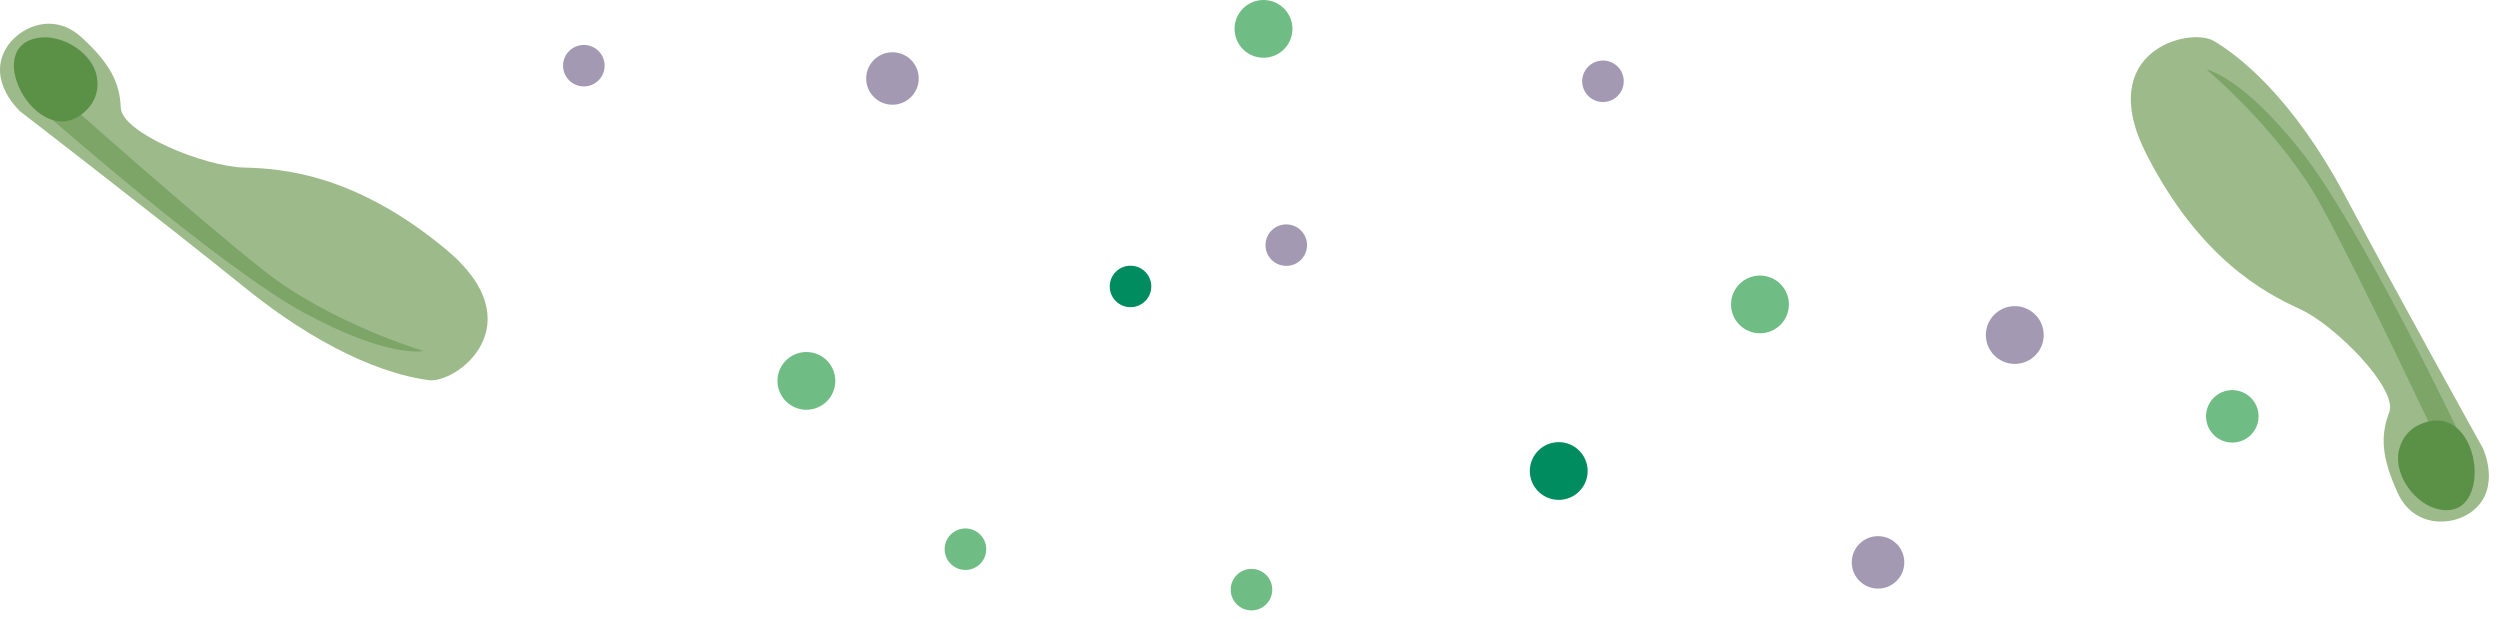<svg width="210" height="52" viewBox="0 0 210 52" fill="none" xmlns="http://www.w3.org/2000/svg">
<path d="M74.967 8.796C76.186 8.796 77.174 7.81 77.174 6.593C77.174 5.376 76.186 4.39 74.967 4.39C73.748 4.39 72.759 5.376 72.759 6.593C72.759 7.81 73.748 8.796 74.967 8.796Z" fill="#A499B3"/>
<path d="M147.837 27.997C149.179 27.997 150.267 26.911 150.267 25.572C150.267 24.232 149.179 23.146 147.837 23.146C146.495 23.146 145.407 24.232 145.407 25.572C145.407 26.911 146.495 27.997 147.837 27.997Z" fill="#6FBC85"/>
<path d="M187.513 37.176C188.732 37.176 189.72 36.19 189.72 34.973C189.72 33.756 188.732 32.77 187.513 32.77C186.294 32.77 185.306 33.756 185.306 34.973C185.306 36.19 186.294 37.176 187.513 37.176Z" fill="#6FBC85"/>
<path d="M157.754 49.442C158.974 49.442 159.962 48.456 159.962 47.239C159.962 46.022 158.974 45.036 157.754 45.036C156.535 45.036 155.547 46.022 155.547 47.239C155.547 48.456 156.535 49.442 157.754 49.442Z" fill="#A499B3"/>
<path d="M108.047 22.334C109.011 22.334 109.793 21.554 109.793 20.592C109.793 19.629 109.011 18.849 108.047 18.849C107.082 18.849 106.3 19.629 106.3 20.592C106.3 21.554 107.082 22.334 108.047 22.334Z" fill="#A499B3"/>
<path d="M81.097 47.875C82.061 47.875 82.843 47.095 82.843 46.132C82.843 45.17 82.061 44.39 81.097 44.39C80.132 44.39 79.35 45.17 79.35 46.132C79.35 47.095 80.132 47.875 81.097 47.875Z" fill="#6FBC85"/>
<path d="M49.043 7.26C50.007 7.26 50.789 6.48 50.789 5.518C50.789 4.555 50.007 3.775 49.043 3.775C48.078 3.775 47.296 4.555 47.296 5.518C47.296 6.48 48.078 7.26 49.043 7.26Z" fill="#A499B3"/>
<path d="M134.649 8.569C135.614 8.569 136.396 7.789 136.396 6.826C136.396 5.864 135.614 5.083 134.649 5.083C133.685 5.083 132.903 5.864 132.903 6.826C132.903 7.789 133.685 8.569 134.649 8.569Z" fill="#A499B3"/>
<path d="M94.963 25.804C95.927 25.804 96.709 25.024 96.709 24.062C96.709 23.099 95.927 22.319 94.963 22.319C93.998 22.319 93.217 23.099 93.217 24.062C93.217 25.024 93.998 25.804 94.963 25.804Z" fill="#008C5E"/>
<path d="M130.934 41.99C132.276 41.99 133.364 40.904 133.364 39.565C133.364 38.225 132.276 37.14 130.934 37.14C129.592 37.14 128.504 38.225 128.504 39.565C128.504 40.904 129.592 41.99 130.934 41.99Z" fill="#008C5E"/>
<path d="M169.242 30.567C170.585 30.567 171.673 29.481 171.673 28.142C171.673 26.802 170.585 25.716 169.242 25.716C167.9 25.716 166.812 26.802 166.812 28.142C166.812 29.481 167.9 30.567 169.242 30.567Z" fill="#A499B3"/>
<path d="M105.124 51.273C106.089 51.273 106.87 50.492 106.87 49.53C106.87 48.567 106.089 47.787 105.124 47.787C104.16 47.787 103.378 48.567 103.378 49.53C103.378 50.492 104.16 51.273 105.124 51.273Z" fill="#6FBC85"/>
<path d="M67.738 34.419C69.08 34.419 70.168 33.334 70.168 31.994C70.168 30.655 69.08 29.569 67.738 29.569C66.396 29.569 65.308 30.655 65.308 31.994C65.308 33.334 66.396 34.419 67.738 34.419Z" fill="#6FBC85"/>
<path d="M106.134 4.851C107.477 4.851 108.565 3.765 108.565 2.425C108.565 1.086 107.477 0 106.134 0C104.792 0 103.704 1.086 103.704 2.425C103.704 3.765 104.792 4.851 106.134 4.851Z" fill="#6FBC85"/>
<path d="M207.664 42.952C206.022 44.224 202.763 44.374 201.405 41.401C200.047 38.427 199.939 36.607 200.695 34.642C201.452 32.677 196.177 27.319 193.182 25.954C190.187 24.589 184.772 21.693 180.31 12.974C175.849 4.256 183.938 2.229 185.979 3.449C188.021 4.669 192.544 8.072 197.063 16.589C201.581 25.106 208.571 37.667 208.571 37.667C208.571 37.667 210.152 41.028 207.664 42.952Z" fill="#9DBA8B"/>
<path d="M204.431 36.359C204.431 36.359 205.923 35.95 206.613 36.493C206.613 36.493 198.322 19.051 193.296 12.706C188.269 6.36 185.352 5.843 185.352 5.843C185.352 5.843 191.57 11.014 195 17.297C198.431 23.581 204.431 36.359 204.431 36.359Z" fill="#7DA567"/>
<path d="M202.996 35.79C202.652 35.983 202.349 36.241 202.106 36.551C201.862 36.861 201.682 37.215 201.576 37.595C200.918 39.57 202.612 42.119 204.576 42.709C209.799 44.276 208.473 32.915 202.996 35.79Z" fill="#5B9146"/>
<path d="M0.459 4.147C1.464 2.332 4.402 0.915 6.822 3.113C9.242 5.311 10.066 6.945 10.144 9.05C10.222 11.154 17.186 14.004 20.507 14.076C23.828 14.148 29.917 14.686 37.456 20.943C44.996 27.201 38.384 32.242 36.011 31.932C33.638 31.622 28.15 30.267 20.637 24.212C13.123 18.156 1.708 9.37 1.708 9.37C1.708 9.37 -1.069 6.893 0.459 4.147Z" fill="#9DBA8B"/>
<path d="M6.03 8.936C6.03 8.936 4.822 9.903 3.957 9.67C3.957 9.67 18.466 22.443 25.585 26.296C32.705 30.148 35.596 29.486 35.596 29.486C35.596 29.486 27.824 27.185 22.207 22.764C16.59 18.343 6.03 8.936 6.03 8.936Z" fill="#7DA567"/>
<path d="M7.574 8.9C8.058 8.268 8.27 7.47 8.164 6.681C7.988 4.613 5.423 2.927 3.392 3.154C-2.033 3.77 3.667 13.688 7.574 8.9Z" fill="#5B9146"/>
</svg>
